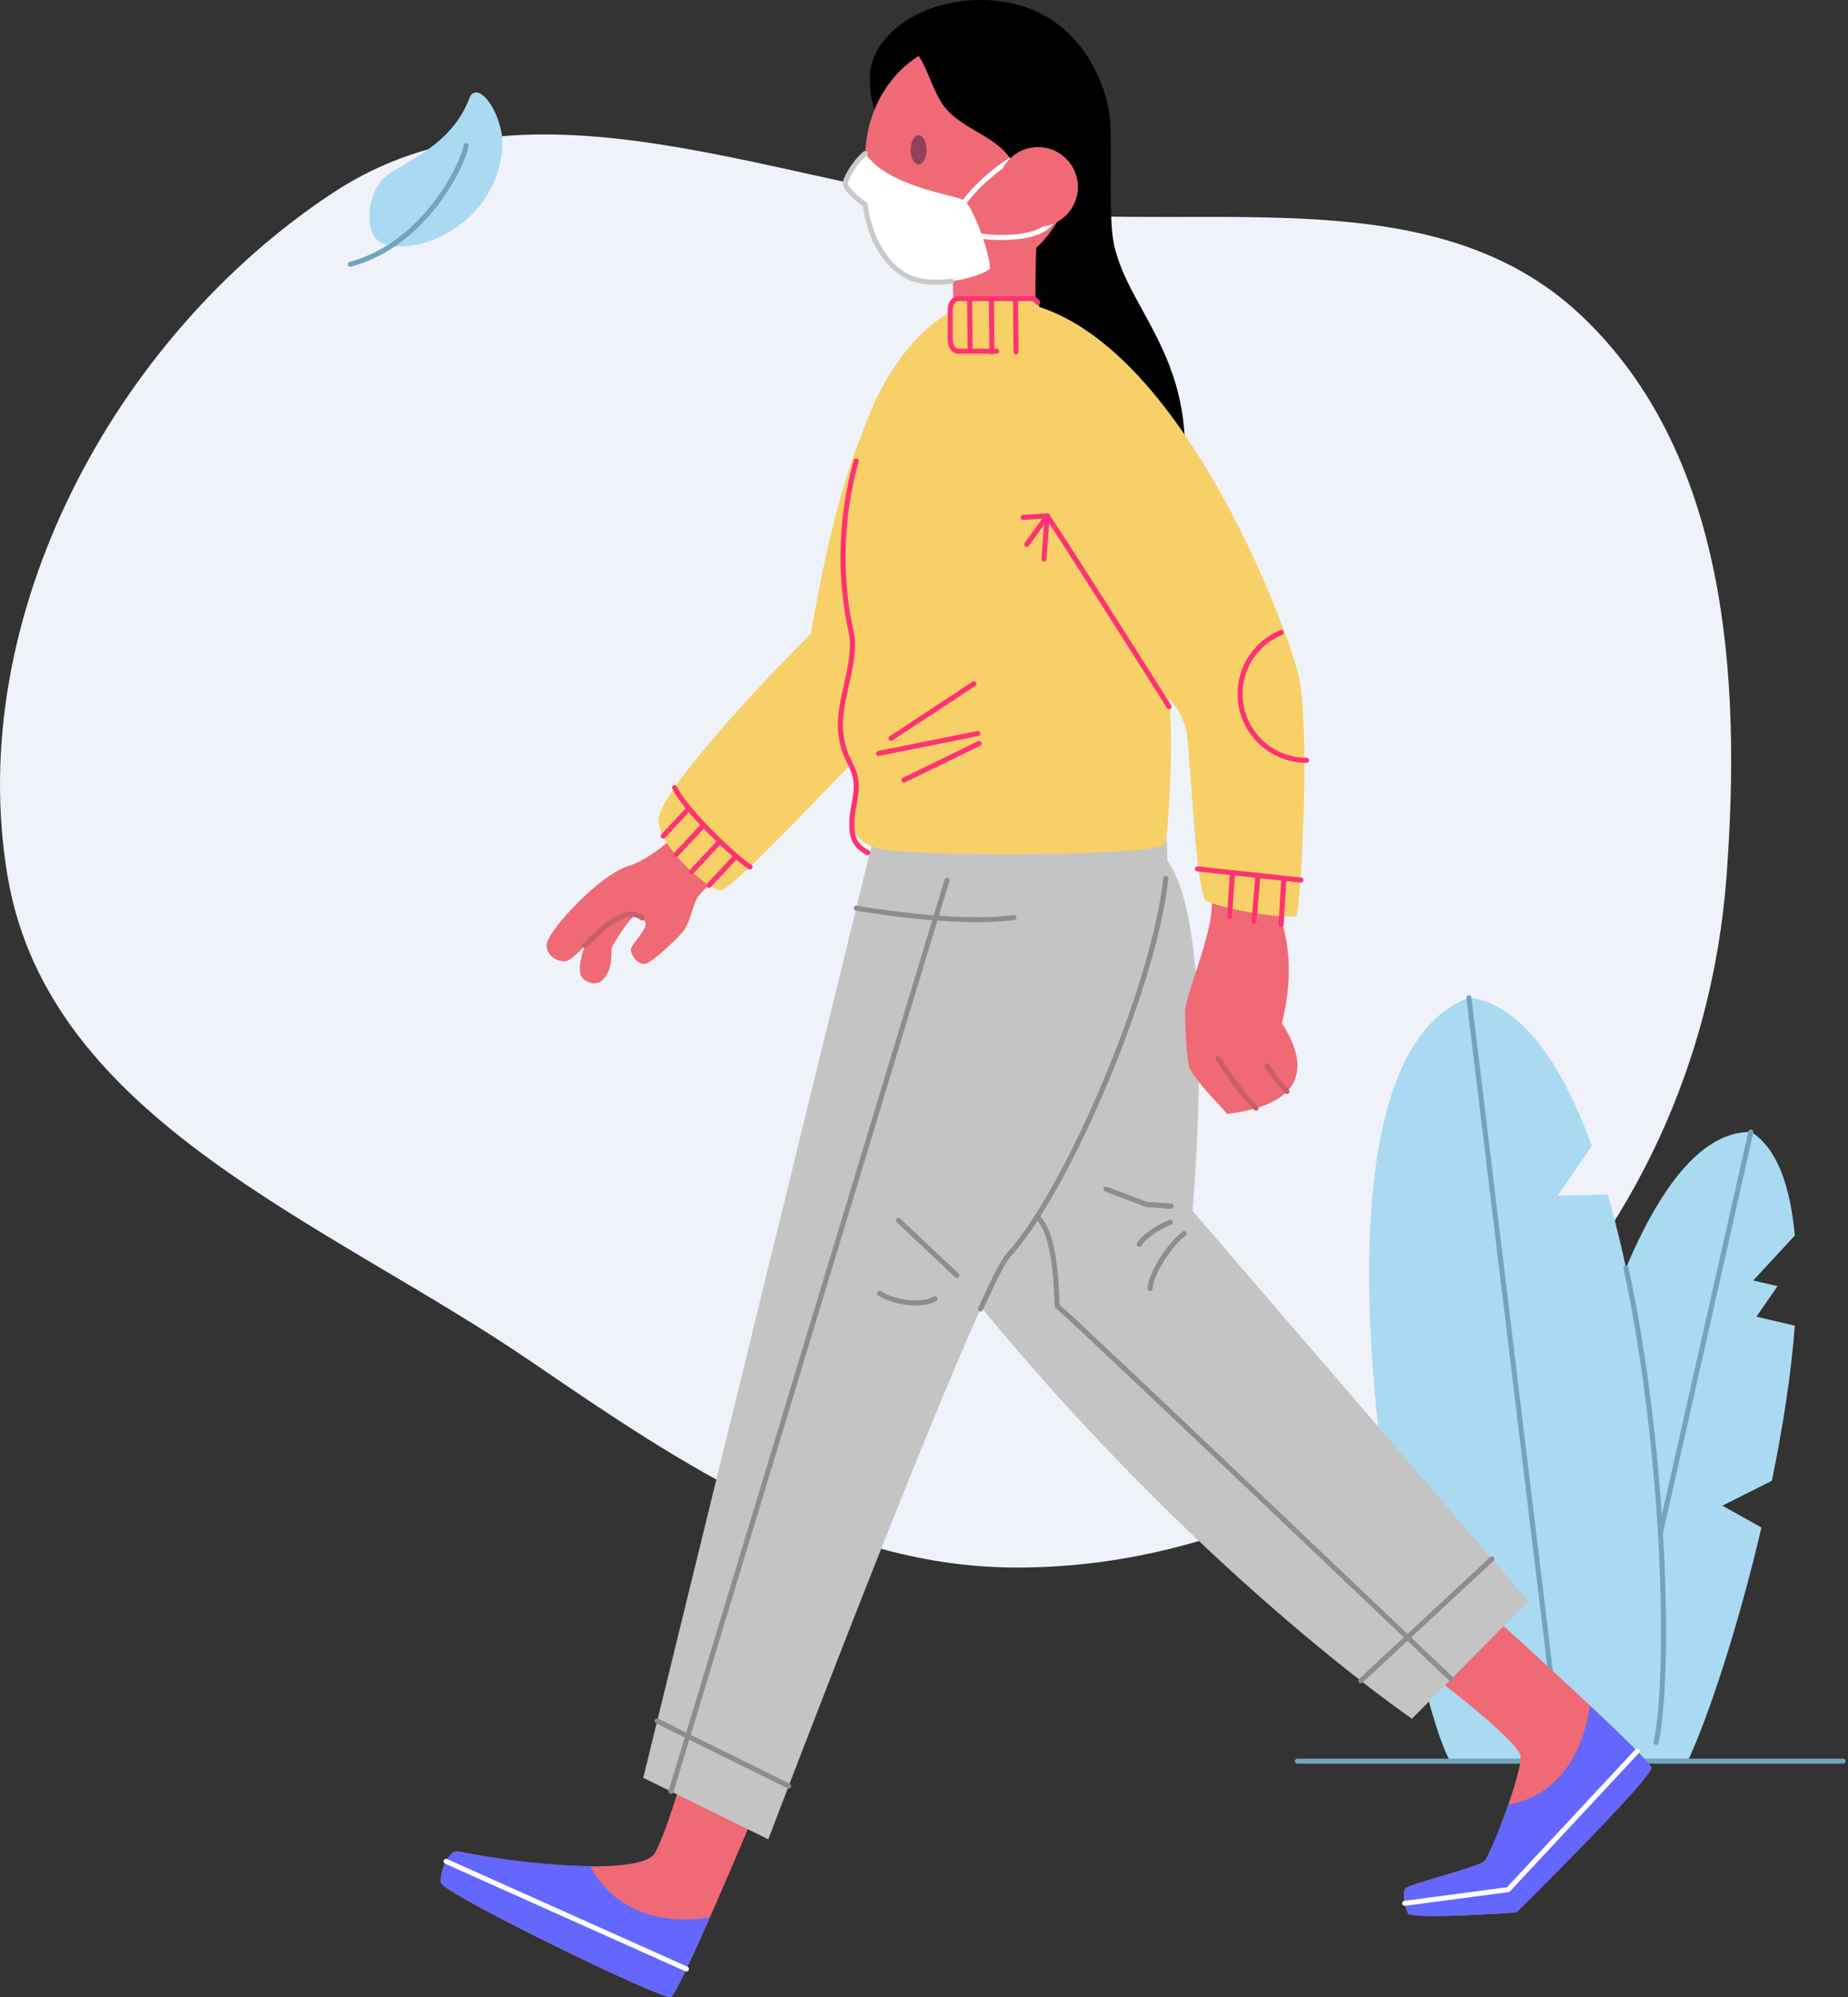 <svg width="733" height="792" viewBox="0 0 733 792" fill="none" xmlns="http://www.w3.org/2000/svg">
<rect x="0" y="0" width="733" height="792" fill="#333333" stroke="none"/>
<g clip-path="url(#clip0)">
<path fill-rule="evenodd" clip-rule="evenodd" d="M403.717 84.003C481.927 91.655 569.504 71.02 626.799 124.762C685.033 179.385 690.77 268.077 684.809 347.663C679.335 420.748 648.24 488.349 595.734 539.525C543.925 590.022 476.092 621.511 403.717 621.635C331.22 621.759 270.868 581.094 211.039 540.185C129.958 484.744 19.49 444.447 3.039 347.663C-14.406 245.028 45.188 133.628 132.203 76.369C210.81 24.643 310.042 74.837 403.717 84.003Z" fill="#EFF2F8"/>
<g clip-path="url(#clip1)">
<path fill-rule="evenodd" clip-rule="evenodd" d="M694.621 448.902C632.775 448.004 602.268 670.897 607.475 686.929C608.652 690.576 611.482 694.567 615.101 698.392H669.432C677.658 680.864 689.437 645.175 698.673 605.749L683.164 597.09L702.803 587.212C707.099 566.335 710.463 545.159 711.895 525.712L696.664 522.142L705.056 510.046L695.42 507.796L711.895 489.957C710.13 470.599 705.045 455.509 694.621 448.902Z" fill="#AADAF1"/>
<path d="M694.466 448.913L638.17 698.403" stroke="#72A5BD" stroke-width="2" stroke-linecap="round" stroke-linejoin="round"/>
<path fill-rule="evenodd" clip-rule="evenodd" d="M582.819 395.573C507.351 423.668 559.739 671.03 574.804 697.661H654.667C654.778 697.45 654.945 697.284 655.045 697.073C663.904 679.035 661.772 556.978 637.704 473.703L617.855 474.158L631.388 454.445C619.598 422.104 603.801 398.567 582.819 395.573Z" fill="#AADAF1"/>
<path d="M514.612 698.404H731.067" stroke="#72A5BD" stroke-width="2" stroke-linecap="round" stroke-linejoin="round"/>
<path d="M582.641 395.651L619.187 697.816" stroke="#72A5BD" stroke-width="2" stroke-linecap="round" stroke-linejoin="round"/>
<path fill-rule="evenodd" clip-rule="evenodd" d="M570.474 666.34C578.223 671.972 601.78 690.964 603.057 696.12C604.322 701.275 591.489 735.612 588.736 738.095C585.972 740.567 558.684 747.175 557.397 748.938C556.098 750.701 557.141 756.089 558.44 758.739C559.728 761.389 601.48 758.395 601.48 758.395C601.48 758.395 655.666 704.934 654.978 700.965C654.29 696.996 593.509 642.215 593.509 642.215C593.509 642.215 562.725 660.708 570.474 666.34Z" fill="#EF6A75"/>
<path fill-rule="evenodd" clip-rule="evenodd" d="M630.655 676.44C628.579 690.454 621.23 711.597 598.194 715.666C594.608 726.066 590.223 736.731 588.714 738.084C585.96 740.556 558.684 747.164 557.385 748.927C556.098 750.69 557.141 756.078 558.429 758.728C559.728 761.378 601.447 758.384 601.447 758.384C601.447 758.384 655.666 704.945 654.978 700.976C654.7 699.302 643.221 688.237 630.655 676.44Z" fill="#6367FD"/>
<path fill-rule="evenodd" clip-rule="evenodd" d="M301.576 713.36C298.811 720.6 269.304 790.448 266.162 791.967C263.02 793.475 175.619 750.845 174.92 746.643C174.22 742.441 178.206 733.527 181.403 734.159C214.807 740.834 255.449 743.084 259.879 734.669C264.308 726.265 270.003 706.697 270.003 706.697C270.003 706.697 304.34 706.12 301.576 713.36Z" fill="#EF6A75"/>
<path fill-rule="evenodd" clip-rule="evenodd" d="M181.403 734.159C178.206 733.516 174.22 742.43 174.92 746.632C175.619 750.834 263.02 793.452 266.162 791.944C267.561 791.268 274.377 776.578 281.526 760.38C254.539 764.449 240.185 751.821 234.101 740.013C218.781 739.902 199.154 737.707 181.403 734.159Z" fill="#6367FD"/>
<path fill-rule="evenodd" clip-rule="evenodd" d="M384.204 512.297C473.393 622.735 560.05 681.574 560.05 681.574L606.199 634.975L472.993 480.178C472.993 480.178 483.917 360.682 460.77 338.775C437.624 316.867 328.119 442.859 384.204 512.297Z" fill="#C4C4C4"/>
<path fill-rule="evenodd" clip-rule="evenodd" d="M346.625 331.646L255.149 705.011L304.739 729.392C304.739 729.392 387.789 510.956 400.067 497.673C425.334 470.355 466.343 372.058 462.757 334.018C459.171 295.979 346.625 331.646 346.625 331.646Z" fill="#C4C4C4"/>
<path fill-rule="evenodd" clip-rule="evenodd" d="M505.986 357.733C508.106 364.807 514.978 379.486 508.439 405.773C520.84 424.887 515.056 438.369 486.681 441.75C481.907 435.941 477.111 432.116 471.782 423.723C470.062 416.162 470.206 404.542 470.062 401.405C469.762 395.041 482.706 366.891 480.386 355.582C478.044 344.262 503.854 350.66 505.986 357.733Z" fill="#EF6A75"/>
<path d="M510.46 432.836C507.74 429.776 504.598 426.206 502.544 422.67" stroke="#CB5D66" stroke-width="2" stroke-linecap="round" stroke-linejoin="round"/>
<path d="M498.193 439.478C493.53 434.976 486.703 425.464 483.217 419.776" stroke="#CB5D66" stroke-width="2" stroke-linecap="round" stroke-linejoin="round"/>
<path fill-rule="evenodd" clip-rule="evenodd" d="M270.07 329.728C264.164 334.495 258.047 340.172 250.165 343.143C238.398 345.992 216.828 369.563 216.828 374.652C216.828 379.464 221.135 381.083 223.799 381.26C226.108 381.404 231.037 376.082 232.281 374.552C230.138 379.431 228.895 386.038 231.271 388.112C233.646 390.185 237.054 390.906 239.386 388.223C243.227 383.799 242.272 378.754 242.627 375.805C244.515 372.191 249.655 364.175 251.83 363.21C253.362 363.277 255.649 363.82 256.082 366.237C256.515 368.665 250.865 374.087 250.221 376.359C250.265 379.231 253.362 382.868 256.071 382.158C259.168 381.338 268.705 372.08 270.814 369.552C273.656 366.148 274.944 358.731 276.453 356.214C277.963 353.698 283.88 348.476 284.979 347.378C286.089 346.292 275.965 324.96 270.07 329.728Z" fill="#EF6A75"/>
<path d="M254.772 364.108C247.778 358.31 236.865 370.184 231.914 374.974" stroke="#CB5D66" stroke-width="2" stroke-linecap="round" stroke-linejoin="round"/>
<path fill-rule="evenodd" clip-rule="evenodd" d="M361.757 139.674C338.888 161.493 327.686 216.219 321.603 251.364C301.542 271.077 261.156 314.727 261.178 325.215C261.211 335.703 280.927 353.176 285.945 353.054C290.974 352.932 337.644 301.91 344.938 295.934C352.243 289.958 367.207 134.474 361.757 139.674Z" fill="#F7D167"/>
<path fill-rule="evenodd" clip-rule="evenodd" d="M353.297 49.892C350.222 47.131 345.004 46.055 345.004 30.877C345.004 14.701 364.332 0 388.922 0C427.554 0 438.778 33.837 440.11 45.8C441.442 57.763 439.344 86.068 441.986 97.577C447.382 121.103 470.051 139.264 470.051 178.578C470.051 190.53 418.14 180.175 408.838 178.789C399.546 177.403 388.755 115.848 388.755 115.848C388.755 115.848 356.372 52.652 353.297 49.892Z" fill="black"/>
<path fill-rule="evenodd" clip-rule="evenodd" d="M412.301 86.068C410.447 93.541 410.192 125.505 411.557 136.17C405.263 140.683 381.839 140.162 376.954 135.283C378.442 122.112 378.442 110.382 376.954 104.683C375.466 98.985 414.155 78.596 412.301 86.068Z" fill="#EF6A75"/>
<path fill-rule="evenodd" clip-rule="evenodd" d="M343.184 62.619C343.184 37.042 361.734 16.298 384.603 16.298C407.472 16.298 426.022 37.042 426.022 62.619C426.022 88.208 407.483 108.941 384.603 108.941C361.723 108.941 343.184 88.197 343.184 62.619Z" fill="#EF6A75"/>
<path fill-rule="evenodd" clip-rule="evenodd" d="M392.763 106.502C392.152 98.586 385.635 81.39 382.238 79.339C378.841 77.288 352.176 74.139 343.206 60.834C338.654 64.582 334.924 71.567 335.29 73.063C336.034 76.057 343.172 81.157 343.172 81.157C343.172 81.157 344.782 100.426 358.737 109.019C368.817 115.216 388.699 110.127 392.763 106.502Z" fill="white"/>
<path d="M381.361 81.911C386.013 74.139 398.469 63.994 405.107 61.156" stroke="white" stroke-width="2" stroke-linecap="round" stroke-linejoin="round"/>
<path d="M387.479 93.475C387.479 93.475 413.844 97.488 418.118 86.068" stroke="white" stroke-width="2" stroke-linecap="round" stroke-linejoin="round"/>
<path fill-rule="evenodd" clip-rule="evenodd" d="M361.934 19.203C367.363 24.103 369.761 36.343 374.723 42.519C382.771 52.541 398.247 54.205 403.009 67.354C407.772 80.503 432.694 69.882 432.694 69.882L429.497 38.605L411.047 19.28L382.327 11.109C382.327 11.098 356.505 14.291 361.934 19.203Z" fill="black"/>
<path fill-rule="evenodd" clip-rule="evenodd" d="M395.893 74.139C395.893 65.402 402.987 58.329 411.724 58.329C420.472 58.329 427.554 65.413 427.554 74.139C427.554 82.875 420.46 89.949 411.724 89.949C402.987 89.949 395.893 82.864 395.893 74.139Z" fill="#EF6A75"/>
<path fill-rule="evenodd" clip-rule="evenodd" d="M361.19 59.404C361.19 56.2 362.6 53.605 364.343 53.605C366.086 53.605 367.496 56.2 367.496 59.404C367.496 62.608 366.086 65.203 364.343 65.203C362.6 65.203 361.19 62.608 361.19 59.404Z" fill="#90415B"/>
<path fill-rule="evenodd" clip-rule="evenodd" d="M394.661 118.842C462.635 118.842 509.993 247.562 514.922 267.086C519.851 286.61 516.077 357.811 514.267 363.221C507.529 364.53 483.206 360.073 478.132 357.035C473.725 349.629 472.06 293.495 470.25 288.406C468.441 283.317 467.453 281.355 463.678 276.92C465.654 292.01 463.512 329.085 462.202 334.506C460.892 339.917 355.384 339.662 347.38 336.313C342.362 334.218 338.821 332.034 338.11 326.978C336.945 318.641 340.386 313.108 339.465 306.146C338.543 299.183 334.635 298.096 333.448 286.732C332.204 274.847 340.242 259.048 337.611 247.285C323.701 185.231 357.027 118.842 394.661 118.842Z" fill="#F7D167"/>
<path fill-rule="evenodd" clip-rule="evenodd" d="M380.04 118.42H409.237C410.958 118.42 412.368 120.394 412.368 122.822V134.862C412.368 137.29 410.969 139.264 409.237 139.264H380.04C378.32 139.264 376.91 137.29 376.91 134.862V122.822C376.91 120.394 378.308 118.42 380.04 118.42Z" fill="#F7D167"/>
<path d="M266.151 710.422L375.611 349.096" stroke="#8D8D8D" stroke-width="2" stroke-linecap="round" stroke-linejoin="round"/>
<path d="M312.833 708.293L260.667 682.483" stroke="#8D8D8D" stroke-width="2" stroke-linecap="round" stroke-linejoin="round"/>
<path d="M370.86 515.069C365.564 518.129 354.307 516.51 348.823 512.885" stroke="#8D8D8D" stroke-width="2" stroke-linecap="round" stroke-linejoin="round"/>
<path d="M356.316 483.914L379.485 505.722" stroke="#8D8D8D" stroke-width="2" stroke-linecap="round" stroke-linejoin="round"/>
<path d="M388.921 519.06C394.106 507.618 398.047 499.869 400.067 497.673C422.592 473.315 457.639 392.535 462.424 348.343" stroke="#8D8D8D" stroke-width="2" stroke-linecap="round" stroke-linejoin="round"/>
<path d="M575.614 665.863C575.614 665.863 426.289 523.506 419.351 517.929C418.906 507.94 418.251 488.515 411.324 482.54" stroke="#8D8D8D" stroke-width="2" stroke-linecap="round" stroke-linejoin="round"/>
<path d="M469.673 489.225C464.888 492.507 456.707 504.17 456.174 510.922" stroke="#8D8D8D" stroke-width="2" stroke-linecap="round" stroke-linejoin="round"/>
<path d="M464.278 484.724C461.603 485.478 453.876 489.868 451.9 493.427" stroke="#8D8D8D" stroke-width="2" stroke-linecap="round" stroke-linejoin="round"/>
<path d="M464.467 478.349L454.775 477.628L438.678 471.575" stroke="#8D8D8D" stroke-width="2" stroke-linecap="round" stroke-linejoin="round"/>
<path d="M464.134 478.327L455.264 477.661" stroke="#8D8D8D" stroke-width="2" stroke-linecap="round" stroke-linejoin="round"/>
<path d="M591.767 618.211L539.756 666.528" stroke="#8D8D8D" stroke-width="2" stroke-linecap="round" stroke-linejoin="round"/>
<path d="M339.653 360.117C339.653 360.117 378.308 367.113 402.199 363.842" stroke="#8D8D8D" stroke-width="2" stroke-linecap="round" stroke-linejoin="round"/>
<path d="M344.183 338.143C340.886 336.38 338.643 334.185 338.099 330.282C336.934 321.945 340.375 316.412 339.454 309.449C338.532 302.487 334.625 301.4 333.437 290.036C332.194 278.151 340.231 262.352 337.6 250.589C332.404 227.372 333.803 203.558 339.576 182.836" stroke="#FF3274" stroke-width="2" stroke-linecap="round" stroke-linejoin="round"/>
<path d="M297.446 343.786C293.383 341.469 272.557 322.521 267.561 312.343" stroke="#FF3274" stroke-width="2" stroke-linecap="round" stroke-linejoin="round"/>
<path d="M291.995 339.517L281.227 351.059" stroke="#FF3274" stroke-width="2" stroke-linecap="round" stroke-linejoin="round"/>
<path d="M285.068 334.184L274.299 345.726" stroke="#FF3274" stroke-width="2" stroke-linecap="round" stroke-linejoin="round"/>
<path d="M278.341 327.976L268.161 338.885" stroke="#FF3274" stroke-width="2" stroke-linecap="round" stroke-linejoin="round"/>
<path d="M272.956 320.936L263.042 331.568" stroke="#FF3274" stroke-width="2" stroke-linecap="round" stroke-linejoin="round"/>
<path d="M516.011 349.019L474.98 344.562" stroke="#FF3274" stroke-width="2" stroke-linecap="round" stroke-linejoin="round"/>
<path d="M509.228 348.287L508.14 366.669" stroke="#FF3274" stroke-width="2" stroke-linecap="round" stroke-linejoin="round"/>
<path d="M498.959 347.167L497.382 365.372" stroke="#FF3274" stroke-width="2" stroke-linecap="round" stroke-linejoin="round"/>
<path d="M488.856 346.07L487.668 363.454" stroke="#FF3274" stroke-width="2" stroke-linecap="round" stroke-linejoin="round"/>
<path d="M518.231 301.5C503.666 301.5 491.865 289.715 491.865 275.168C491.865 264.17 498.614 254.746 508.217 250.81" stroke="#FF3274" stroke-width="2" stroke-linecap="round" stroke-linejoin="round"/>
<path d="M463.679 280.246C460.037 274.281 417.652 207.493 415.454 204.81" stroke="#FF3274" stroke-width="2" stroke-linecap="round" stroke-linejoin="round"/>
<path d="M405.84 205.176L415.498 204.6" stroke="#FF3274" stroke-width="2" stroke-linecap="round" stroke-linejoin="round"/>
<path d="M407.25 215.886L415.421 204.611" stroke="#FF3274" stroke-width="2" stroke-linecap="round" stroke-linejoin="round"/>
<path d="M414.088 221.684L415.343 204.732" stroke="#FF3274" stroke-width="2" stroke-linecap="round" stroke-linejoin="round"/>
<path d="M358.537 309.349L388.344 294.814" stroke="#FF3274" stroke-width="2" stroke-linecap="round" stroke-linejoin="round"/>
<path d="M387.834 290.879L348.535 298.762" stroke="#FF3274" stroke-width="2" stroke-linecap="round" stroke-linejoin="round"/>
<path d="M353.419 292.797L386.291 271.166" stroke="#FF3274" stroke-width="2" stroke-linecap="round" stroke-linejoin="round"/>
<path d="M395.283 139.264H380.03C378.309 139.264 376.899 137.29 376.899 134.862V122.822C376.899 120.394 378.298 118.42 380.03 118.42H409.226C410.17 118.42 411.025 119.019 411.602 119.95" stroke="#FF3274" stroke-width="2" stroke-linecap="round" stroke-linejoin="round"/>
<path d="M384.592 118.42L384.792 139.264" stroke="#FF3274" stroke-width="2" stroke-linecap="round" stroke-linejoin="round"/>
<path d="M393.229 118.708L393.329 128.842L393.429 139.552" stroke="#FF3274" stroke-width="2" stroke-linecap="round" stroke-linejoin="round"/>
<path d="M402.798 118.708L402.898 128.842L402.998 139.552" stroke="#FF3274" stroke-width="2" stroke-linecap="round" stroke-linejoin="round"/>
<path d="M272.235 780.813L176.929 738.139" stroke="white" stroke-width="2" stroke-linecap="round" stroke-linejoin="round"/>
<path d="M649.361 694.468L598.217 749.348L557.164 754.781" stroke="white" stroke-width="2" stroke-linecap="round" stroke-linejoin="round"/>
<path fill-rule="evenodd" clip-rule="evenodd" d="M151.373 96.313C144.324 93.341 145.212 76.644 152.706 70.247C160.199 63.85 179.027 58.329 186.421 38.383C189.107 32.962 197.133 40.867 199.232 54.315C200.397 86.379 166.838 102.832 151.373 96.313Z" fill="#AADAF1"/>
<path d="M184.9 57.73C183.778 64.803 168.947 96.69 138.962 104.805" stroke="#72A5BD" stroke-width="2" stroke-linecap="round" stroke-linejoin="round"/>
<path d="M343.206 60.834C338.654 64.582 334.924 71.567 335.29 73.063C336.034 76.057 343.172 81.157 343.172 81.157C343.172 81.157 344.782 100.426 358.737 109.019C363.632 112.034 370.848 112.378 377.443 111.524" stroke="#C9C9C9" stroke-width="2" stroke-linecap="round" stroke-linejoin="round"/>
<path d="M656.921 690.964C662.638 663.834 660.596 575.859 644.954 502.862" stroke="#72A5BD" stroke-width="2" stroke-linecap="round" stroke-linejoin="round"/>
</g>
</g>
<defs>
<clipPath id="clip0">
<rect width="732.177" height="792" fill="white"/>
</clipPath>
<clipPath id="clip1">
<rect x="137.852" width="594.325" height="792" fill="white"/>
</clipPath>
</defs>
</svg>
